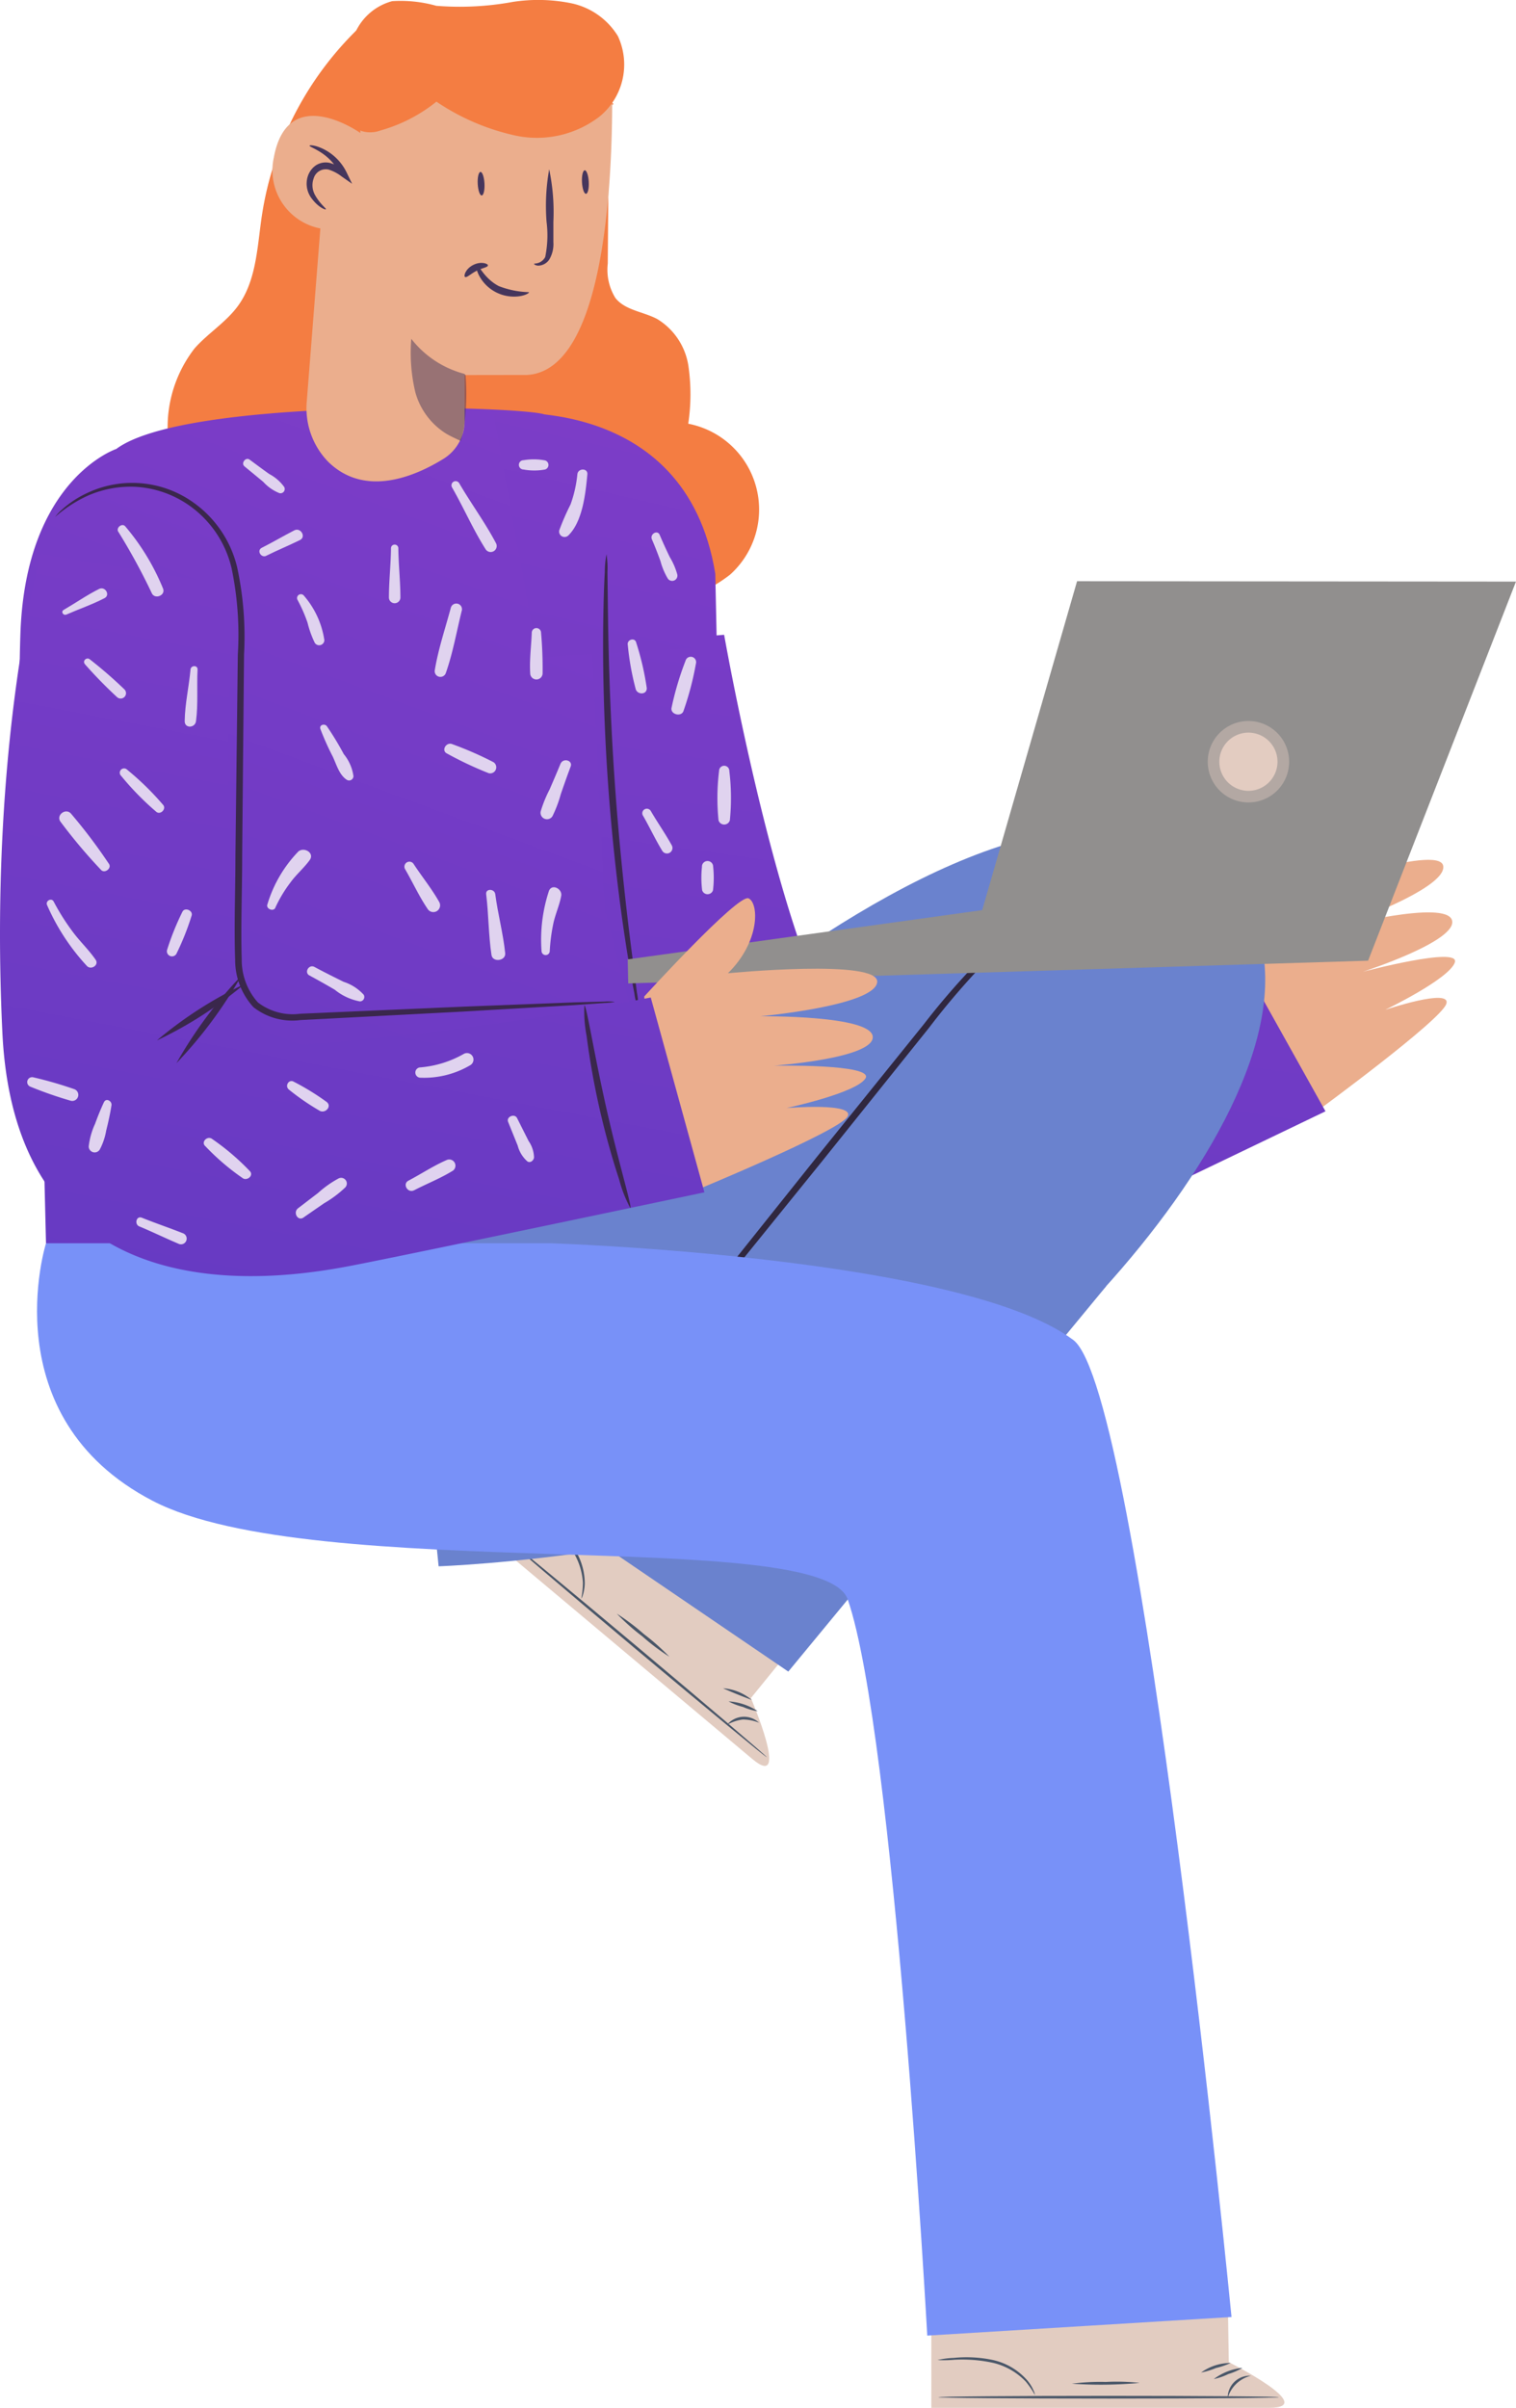 <svg xmlns="http://www.w3.org/2000/svg" xmlns:xlink="http://www.w3.org/1999/xlink" width="97.801" height="155.259" viewBox="0 0 97.801 155.259">
  <defs>
    <linearGradient id="linear-gradient" x1="0.638" y1="-0.56" x2="0.289" y2="1.771" gradientUnits="objectBoundingBox">
      <stop offset="0.112" stop-color="#7e3dc8"/>
      <stop offset="1" stop-color="#5b38c0"/>
    </linearGradient>
    <linearGradient id="linear-gradient-2" x1="0.701" y1="-0.273" x2="0.285" y2="1.459" xlink:href="#linear-gradient"/>
    <linearGradient id="linear-gradient-3" x1="0.768" y1="-0.91" x2="-0.477" y2="5.54" xlink:href="#linear-gradient"/>
    <linearGradient id="linear-gradient-4" x1="0.705" y1="-0.545" x2="0.311" y2="1.639" xlink:href="#linear-gradient"/>
  </defs>
  <g id="Group_737" data-name="Group 737" transform="translate(0 0)">
    <g id="Group_712" data-name="Group 712" transform="translate(31.846 93.478)">
      <path id="Path_8340" data-name="Path 8340" d="M512.32,284.831l4.982-5.942,14.451,12.526-2.837,3.489s2.592,6.02.1,3.935Z" transform="translate(-512.32 -278.889)" fill="#e2ccc1"/>
      <g id="Group_706" data-name="Group 706" transform="translate(0.784 5.707)">
        <path id="Path_8341" data-name="Path 8341" d="M529.8,297.7c-.03.036-3.824-3.093-8.473-6.992s-8.391-7.089-8.36-7.124,3.824,3.092,8.473,6.992S529.83,297.661,529.8,297.7Z" transform="translate(-512.965 -283.581)" fill="#495668"/>
      </g>
      <g id="Group_707" data-name="Group 707" transform="translate(15.157 16.214)">
        <path id="Path_8342" data-name="Path 8342" d="M526.662,292.869a3.811,3.811,0,0,1-.954-.279,3.975,3.975,0,0,1-.927-.356,3.756,3.756,0,0,1,1.881.635Z" transform="translate(-524.781 -292.219)" fill="#495668"/>
      </g>
      <g id="Group_708" data-name="Group 708" transform="translate(14.8 15.368)">
        <path id="Path_8343" data-name="Path 8343" d="M526.338,292.288a30.493,30.493,0,0,1-1.851-.751,3.24,3.24,0,0,1,1.851.751Z" transform="translate(-524.487 -291.523)" fill="#495668"/>
      </g>
      <g id="Group_709" data-name="Group 709" transform="translate(2.286 3.837)">
        <path id="Path_8344" data-name="Path 8344" d="M517.565,287.81a5.351,5.351,0,0,0,.106-1.035,4.267,4.267,0,0,0-.854-2.309,9.352,9.352,0,0,0-1.8-1.757,7.621,7.621,0,0,1-.819-.665,5.394,5.394,0,0,1,.892.567,8.143,8.143,0,0,1,1.866,1.752,4.123,4.123,0,0,1,.836,2.411,2.654,2.654,0,0,1-.114.774A.765.765,0,0,1,517.565,287.81Z" transform="translate(-514.199 -282.043)" fill="#495668"/>
      </g>
      <g id="Group_710" data-name="Group 710" transform="translate(15.059 17.219)">
        <path id="Path_8345" data-name="Path 8345" d="M524.7,293.564a1.413,1.413,0,0,1,2.063-.134,2.865,2.865,0,0,0-1.05-.208A2.789,2.789,0,0,0,524.7,293.564Z" transform="translate(-524.7 -293.045)" fill="#495668"/>
      </g>
      <g id="Group_711" data-name="Group 711" transform="translate(7.946 10.572)">
        <path id="Path_8346" data-name="Path 8346" d="M522.24,290.356a13.6,13.6,0,0,1-1.748-1.319,13.428,13.428,0,0,1-1.638-1.455A14.087,14.087,0,0,1,520.6,288.9,13.832,13.832,0,0,1,522.24,290.356Z" transform="translate(-518.852 -287.581)" fill="#495668"/>
      </g>
    </g>
    <path id="Path_8347" data-name="Path 8347" d="M550.867,253.01s4.3-7.9,5.029-7.748,1.393,2.531-.145,5.009c0,0,9.281-3.256,9.49-1.738s-6.785,3.928-6.785,3.928,6.93-1.782,7.347-.444-5.745,3.331-5.745,3.331,6.3-1.67,5.93-.6S561.5,257.8,561.5,257.8s4.3-1.443,3.937-.377-8.231,6.831-8.231,6.831C555.032,265.441,550.867,253.01,550.867,253.01Z" transform="translate(-472.133 -192.688)" fill="#ebae8d"/>
    <path id="Path_8348" data-name="Path 8348" d="M526.784,235.691s5.206,29.609,10.538,27.92a191.742,191.742,0,0,0,21.9-8.572l6.356,11.377s-16.651,8.016-20.845,9.959-20.233,8.885-25.59-9.156c-5.375-18.1-4.935-30.571-4.935-30.571Z" transform="translate(-480.068 -194.759)" fill="url(#linear-gradient)"/>
    <path id="Path_8349" data-name="Path 8349" d="M521.346,207.317q-.042,5.286-.083,10.573a3.472,3.472,0,0,0,.493,2.225c.634.8,1.8.877,2.7,1.357a4.289,4.289,0,0,1,2.008,3.017,12.713,12.713,0,0,1-.01,3.732,5.637,5.637,0,0,1,2.7,9.731,9.849,9.849,0,0,1-4.976,2.012,36.648,36.648,0,0,1-11.619.165,9.978,9.978,0,0,1-4.878-1.759c-2.048-1.643-2.727-4.495-2.661-7.12.123-4.984,2.449-9.71,5.6-13.576s7.1-6.986,11.011-10.072" transform="translate(-482.054 -200.899)" fill="#f47d42"/>
    <path id="Path_8350" data-name="Path 8350" d="M507.658,203.292a21.237,21.237,0,0,0-6.555,12.391c-.3,2.008-.348,4.181-1.546,5.819-.769,1.052-1.928,1.753-2.792,2.73a8.283,8.283,0,0,0-1.254,7.879,9.249,9.249,0,0,0,5.087,5.865,6.636,6.636,0,0,0,7.358-1.523,7.99,7.99,0,0,0,1.643-5.584,40.175,40.175,0,0,0-.977-5.876,38.68,38.68,0,0,1,.406-16.3,9.052,9.052,0,0,0,.417-2.914,2.667,2.667,0,0,0-1.552-2.331" transform="translate(-484.21 -201.77)" fill="#f47d42"/>
    <path id="Path_8351" data-name="Path 8351" d="M488.365,256.348l.518,21.18s16.156,11.555,41.372-1.121l-5.323-20.4L523.758,232.2s-.392-7.606-2.856-8.153-23.13-.99-27.485,2.264c0,0-5.807,1.93-6.182,11.811A94.715,94.715,0,0,0,488.365,256.348Z" transform="translate(-485.915 -197.362)" fill="url(#linear-gradient-2)"/>
    <g id="Group_721" data-name="Group 721" transform="translate(17.574 1.128)">
      <g id="Group_718" data-name="Group 718">
        <path id="Path_8352" data-name="Path 8352" d="M522.432,204.833s1.141,20.856-5.438,21.185l-4.008.006v2.952a2.874,2.874,0,0,1-1.359,2.447c-1.806,1.118-5.048,2.526-7.435.2a4.956,4.956,0,0,1-1.384-3.952l.872-11.1a3.816,3.816,0,0,1-3-4.58c.9-4.9,5.582-1.575,5.582-1.575v-4.723s.286-2.862,6.441-2.719l6.155.142S522.419,203.115,522.432,204.833Z" transform="translate(-500.587 -202.968)" fill="#ebae8d"/>
        <g id="Group_713" data-name="Group 713" transform="translate(16.883 9.791)">
          <path id="Path_8353" data-name="Path 8353" d="M515.439,211.017a13.355,13.355,0,0,1,.271,3.378c0,.449,0,.876,0,1.317a1.953,1.953,0,0,1-.269,1.128.883.883,0,0,1-.707.388c-.2-.011-.282-.1-.27-.119s.108-.01.252-.05a.789.789,0,0,0,.466-.386,6.923,6.923,0,0,0,.088-2.271A13.292,13.292,0,0,1,515.439,211.017Z" transform="translate(-514.467 -211.017)" fill="#46365c"/>
        </g>
        <g id="Group_714" data-name="Group 714" transform="translate(13.242 9.958)">
          <path id="Path_8354" data-name="Path 8354" d="M511.655,211.154c.119-.006.236.328.258.747s-.056.763-.178.77-.235-.328-.258-.747S511.535,211.161,511.655,211.154Z" transform="translate(-511.474 -211.154)" fill="#46365c"/>
        </g>
        <g id="Group_715" data-name="Group 715" transform="translate(19.968 9.852)">
          <path id="Path_8355" data-name="Path 8355" d="M517.184,211.067c.12-.007.236.327.259.747s-.057.763-.178.77-.236-.328-.259-.747S517.064,211.073,517.184,211.067Z" transform="translate(-517.003 -211.067)" fill="#46365c"/>
        </g>
        <g id="Group_716" data-name="Group 716" transform="translate(8.935 20.719)" opacity="0.5">
          <path id="Path_8356" data-name="Path 8356" d="M511.385,222.261a6.4,6.4,0,0,1-3.428-2.26,10.967,10.967,0,0,0,.259,3.438,4.576,4.576,0,0,0,2.018,2.694c.344.2.924.456.924.456.026-.082.191-.788.2-.872a15.306,15.306,0,0,0,.1-3.379" transform="translate(-507.933 -220.001)" fill="#46365c"/>
        </g>
        <g id="Group_717" data-name="Group 717" transform="translate(2.205 8.246)">
          <path id="Path_8357" data-name="Path 8357" d="M503.64,213.874c-.016.035-.488-.113-.949-.754a1.564,1.564,0,0,1-.218-1.365,1.374,1.374,0,0,1,.507-.707,1.156,1.156,0,0,1,.944-.163,2.8,2.8,0,0,1,.995.535l-.315.258a3.476,3.476,0,0,0-1.3-1.489c-.427-.272-.729-.367-.714-.422s.341-.04.842.189a3.286,3.286,0,0,1,1.555,1.546l.349.721-.664-.463a2.684,2.684,0,0,0-.848-.45.814.814,0,0,0-.971.577,1.29,1.29,0,0,0,.1,1.077C503.285,213.557,503.689,213.816,503.64,213.874Z" transform="translate(-502.4 -209.747)" fill="#46365c"/>
        </g>
      </g>
      <g id="Group_719" data-name="Group 719" transform="translate(13.154 15.939)">
        <path id="Path_8358" data-name="Path 8358" d="M514.8,217.844c.017.052-.195.193-.6.259a2.546,2.546,0,0,1-2.65-1.39c-.174-.369-.179-.624-.125-.64.113-.05.454.872,1.427,1.379A5.774,5.774,0,0,0,514.8,217.844Z" transform="translate(-511.401 -216.071)" fill="#46365c"/>
      </g>
      <g id="Group_720" data-name="Group 720" transform="translate(12.394 15.822)">
        <path id="Path_8359" data-name="Path 8359" d="M512.284,216.148c-.022.12-.379.156-.746.347s-.613.445-.725.392.018-.525.529-.781S512.321,216.033,512.284,216.148Z" transform="translate(-510.776 -215.975)" fill="#46365c"/>
      </g>
    </g>
    <path id="Path_8360" data-name="Path 8360" d="M512.319,223.987s12.38-1.533,14.3,10.313l.1,4.716-11.553.671Z" transform="translate(-480.474 -197.306)" fill="url(#linear-gradient-3)"/>
    <path id="Path_8361" data-name="Path 8361" d="M507.933,275.822s33.4-36.527,49.37-28.77-5.141,32.249-17.525,39.474c-10.833,6.322-30.058,7.005-30.058,7.005Z" transform="translate(-481.423 -192.534)" fill="#6a82ce"/>
    <path id="Path_8362" data-name="Path 8362" d="M510.216,208.531a14.694,14.694,0,0,0,5.23,2.258,6.627,6.627,0,0,0,5.41-1.252,4.333,4.333,0,0,0,1.16-5.17,4.645,4.645,0,0,0-3.008-2.117,10.745,10.745,0,0,0-3.765-.088,18.928,18.928,0,0,1-4.943.252,8.505,8.505,0,0,0-2.843-.3,3.644,3.644,0,0,0-2.571,2.551,10.743,10.743,0,0,0-.306,3.766c.029.8.169,1.759.906,2.059a1.91,1.91,0,0,0,1.223-.04,10.075,10.075,0,0,0,3.656-1.9" transform="translate(-482.155 -202.04)" fill="#f47d42"/>
    <path id="Path_8363" data-name="Path 8363" d="M543.806,252.371c-.406.27-29.1,35.6-29.1,35.6l16.106,10.963,20.5-24.84Z" transform="translate(-479.957 -191.149)" fill="#6a82ce"/>
    <g id="Group_722" data-name="Group 722" transform="translate(35.161 55.743)">
      <path id="Path_8364" data-name="Path 8364" d="M553.025,247.871c.012.051-.771.2-2.095.724a18.743,18.743,0,0,0-5.06,3.217,48.4,48.4,0,0,0-6.052,6.584l-6.885,8.589c-4.9,6.056-9.331,11.536-12.578,15.551-1.6,1.946-2.91,3.535-3.851,4.681l-1.064,1.258a2.794,2.794,0,0,1-.4.421,2.958,2.958,0,0,1,.326-.474l1-1.311,3.743-4.768c3.222-4.035,7.621-9.543,12.48-15.629,2.451-3.037,4.783-5.931,6.91-8.569a46.727,46.727,0,0,1,6.166-6.567,17.969,17.969,0,0,1,5.2-3.139,12.34,12.34,0,0,1,1.589-.463A2.844,2.844,0,0,1,553.025,247.871Z" transform="translate(-515.045 -247.867)" fill="#30273f"/>
    </g>
    <g id="Group_729" data-name="Group 729" transform="translate(60.082 147.503)">
      <path id="Path_8365" data-name="Path 8365" d="M535.533,331.06V323.3l19.12.313.069,4.5s5.854,2.947,2.609,2.947Z" transform="translate(-535.533 -323.304)" fill="#e2ccc1"/>
      <g id="Group_723" data-name="Group 723" transform="translate(0.45 6.983)">
        <path id="Path_8366" data-name="Path 8366" d="M557.872,329.133c0,.049-4.919.086-10.984.086s-10.985-.038-10.985-.086,4.917-.088,10.985-.088S557.872,329.084,557.872,329.133Z" transform="translate(-535.903 -329.045)" fill="#495668"/>
      </g>
      <g id="Group_724" data-name="Group 724" transform="translate(18.223 5.163)">
        <path id="Path_8367" data-name="Path 8367" d="M552.365,327.561a3.98,3.98,0,0,1-.91.4,4.054,4.054,0,0,1-.94.325,3.7,3.7,0,0,1,1.85-.723Z" transform="translate(-550.514 -327.549)" fill="#495668"/>
      </g>
      <g id="Group_725" data-name="Group 725" transform="translate(17.404 4.844)">
        <path id="Path_8368" data-name="Path 8368" d="M551.745,327.305a4.961,4.961,0,0,1-.946.324,4.8,4.8,0,0,1-.956.292,3.226,3.226,0,0,1,1.9-.615Z" transform="translate(-549.841 -327.286)" fill="#495668"/>
      </g>
      <g id="Group_726" data-name="Group 726" transform="translate(0.399 4.496)">
        <path id="Path_8369" data-name="Path 8369" d="M542.146,329.433a5.537,5.537,0,0,0-.585-.859,4.267,4.267,0,0,0-2.137-1.221,9.363,9.363,0,0,0-2.507-.191,7.3,7.3,0,0,1-1.056.016,5.417,5.417,0,0,1,1.049-.139,8.2,8.2,0,0,1,2.556.143,4.129,4.129,0,0,1,2.19,1.31,2.631,2.631,0,0,1,.409.667A.82.82,0,0,1,542.146,329.433Z" transform="translate(-535.861 -327)" fill="#495668"/>
      </g>
      <g id="Group_727" data-name="Group 727" transform="translate(19.1 5.661)">
        <path id="Path_8370" data-name="Path 8370" d="M551.256,329.411a1.415,1.415,0,0,1,1.495-1.428,2.081,2.081,0,0,0-1.495,1.428Z" transform="translate(-551.235 -327.958)" fill="#495668"/>
      </g>
      <g id="Group_728" data-name="Group 728" transform="translate(9.066 6.082)">
        <path id="Path_8371" data-name="Path 8371" d="M547.361,328.37a27.368,27.368,0,0,1-4.375.051,13.977,13.977,0,0,1,2.188-.113A13.6,13.6,0,0,1,547.361,328.37Z" transform="translate(-542.986 -328.304)" fill="#495668"/>
      </g>
    </g>
    <path id="Path_8372" data-name="Path 8372" d="M488.682,267.945s-3.535,11.187,6.876,16.606,43.207,1.612,44.847,6.362c2.989,8.657,5.129,47.467,5.129,47.467l19.628-1.2s-5.834-59.729-10.209-63c-7.208-5.389-33.735-6.236-33.735-6.236Z" transform="translate(-485.714 -187.779)" fill="#7891f8"/>
    <g id="Group_730" data-name="Group 730" transform="translate(38.907 35.737)">
      <path id="Path_8373" data-name="Path 8373" d="M520.408,260.836a6.011,6.011,0,0,1-.27-1.132c-.147-.732-.335-1.8-.54-3.121-.411-2.643-.866-6.314-1.154-10.388s-.347-7.774-.308-10.449c.02-1.338.054-2.419.1-3.166a6.135,6.135,0,0,1,.109-1.159,5.857,5.857,0,0,1,.061,1.163c.011.831.024,1.891.04,3.163.04,2.669.151,6.356.435,10.418s.692,7.728,1.024,10.376c.162,1.26.3,2.312.4,3.137A5.76,5.76,0,0,1,520.408,260.836Z" transform="translate(-518.125 -231.42)" fill="#3a274c"/>
    </g>
    <g id="Group_732" data-name="Group 732" transform="translate(40.493 37.478)">
      <path id="Path_8374" data-name="Path 8374" d="M519.464,258.786l-.034-1.551L542.3,254.06l6.12-21.208,28.315.023-9.54,24.445Z" transform="translate(-519.429 -232.852)" fill="#918f8e"/>
      <g id="Group_731" data-name="Group 731" transform="translate(37.42 9.012)">
        <path id="Path_8375" data-name="Path 8375" d="M554.56,242.712a1.876,1.876,0,1,1-1.916-1.834A1.875,1.875,0,0,1,554.56,242.712Z" transform="translate(-550.059 -240.127)" fill="#e2ccc1"/>
        <path id="Path_8376" data-name="Path 8376" d="M555.444,242.829a2.626,2.626,0,1,1-2.683-2.568A2.626,2.626,0,0,1,555.444,242.829Z" transform="translate(-550.192 -240.26)" fill="#e2ccc1" opacity="0.41"/>
      </g>
    </g>
    <path id="Path_8377" data-name="Path 8377" d="M520.308,255.992s6.059-6.645,6.731-6.328.748,2.792-1.334,4.83c0,0,9.788-.951,9.631.573s-7.527,2.2-7.527,2.2,7.155-.079,7.241,1.32-6.373,1.865-6.373,1.865,6.511-.122,5.9.826-5.084,1.906-5.084,1.906,4.524-.376,3.914.572-9.624,4.672-9.624,4.672C521.389,269.057,520.308,255.992,520.308,255.992Z" transform="translate(-478.746 -191.738)" fill="#ebae8d"/>
    <path id="Path_8378" data-name="Path 8378" d="M501.227,233.478s-2,30,3.581,29.626a192.026,192.026,0,0,0,23.313-3.1l3.462,12.563s-18.083,3.816-22.619,4.7-21.767,3.8-22.671-14.991c-.907-18.86,2.491-30.868,2.491-30.868Z" transform="translate(-486.139 -195.685)" fill="url(#linear-gradient-4)"/>
    <g id="Group_733" data-name="Group 733" transform="translate(3.556 31.14)">
      <path id="Path_8379" data-name="Path 8379" d="M525.174,261.1a3.715,3.715,0,0,1-.673.075c-.483.035-1.126.079-1.935.136-1.726.1-4.148.24-7.122.414l-10.568.552a4.059,4.059,0,0,1-3.017-.831,4.487,4.487,0,0,1-1.182-3.045c-.075-2.2.016-4.419.018-6.724.055-4.594.107-8.97.154-12.956a21,21,0,0,0-.4-5.571,6.857,6.857,0,0,0-2.581-3.945,6.679,6.679,0,0,0-3.693-1.317,6.92,6.92,0,0,0-2.946.549,8.46,8.46,0,0,0-2.169,1.4,3.081,3.081,0,0,1,.466-.494,6.472,6.472,0,0,1,1.635-1.066,6.792,6.792,0,0,1,6.89.674,7.162,7.162,0,0,1,2.749,4.1,21.218,21.218,0,0,1,.45,5.667c-.037,3.987-.078,8.363-.12,12.957,0,2.289-.095,4.559-.029,6.688a4.106,4.106,0,0,0,1.039,2.771,3.68,3.68,0,0,0,2.723.735l10.566-.46,7.127-.275,1.94-.052A3.687,3.687,0,0,1,525.174,261.1Z" transform="translate(-489.063 -227.641)" fill="#3a274c"/>
    </g>
    <g id="Group_734" data-name="Group 734" transform="translate(37.679 64.835)">
      <path id="Path_8380" data-name="Path 8380" d="M520.1,268.4a8.256,8.256,0,0,1-.719-1.836c-.382-1.154-.857-2.77-1.269-4.581s-.677-3.474-.832-4.681a8.353,8.353,0,0,1-.143-1.966c.135-.018.592,2.948,1.4,6.55S520.231,268.363,520.1,268.4Z" transform="translate(-517.116 -255.342)" fill="#3a274c"/>
    </g>
    <g id="Group_735" data-name="Group 735" transform="translate(10.119 63.451)">
      <path id="Path_8381" data-name="Path 8381" d="M500.095,254.214a25.741,25.741,0,0,1-5.634,3.627,25.82,25.82,0,0,1,5.634-3.627Z" transform="translate(-494.458 -254.204)" fill="#3a274c"/>
    </g>
    <g id="Group_736" data-name="Group 736" transform="translate(11.377 62.916)">
      <path id="Path_8382" data-name="Path 8382" d="M499.687,253.768A28.392,28.392,0,0,1,495.5,259.4a28.293,28.293,0,0,1,4.187-5.636Z" transform="translate(-495.493 -253.764)" fill="#3a274c"/>
    </g>
    <path id="Path_8383" data-name="Path 8383" d="M510.245,234.269c-.354,1.332-.817,2.683-1.041,4.043a.369.369,0,0,0,.71.2c.457-1.3.7-2.708,1.034-4.046a.365.365,0,0,0-.7-.193Z" transform="translate(-481.15 -195.123)" fill="#e0d3ef"/>
    <path id="Path_8384" data-name="Path 8384" d="M503.134,240.732a17.169,17.169,0,0,0,.792,1.769c.247.518.422,1.2.921,1.514a.281.281,0,0,0,.42-.241,2.86,2.86,0,0,0-.624-1.421,19.088,19.088,0,0,0-1.091-1.8c-.142-.193-.507-.088-.417.175Z" transform="translate(-482.465 -193.727)" fill="#e0d3ef"/>
    <path id="Path_8385" data-name="Path 8385" d="M501.922,233.9a9.6,9.6,0,0,1,.652,1.485,6.5,6.5,0,0,0,.463,1.288.335.335,0,0,0,.62-.168,5.641,5.641,0,0,0-1.308-2.857.249.249,0,0,0-.428.252Z" transform="translate(-482.732 -195.226)" fill="#e0d3ef"/>
    <path id="Path_8386" data-name="Path 8386" d="M506.9,231.132c-.01,1.069-.134,2.136-.134,3.208a.371.371,0,0,0,.741,0c0-1.072-.123-2.138-.134-3.208a.237.237,0,0,0-.473,0Z" transform="translate(-481.676 -195.795)" fill="#e0d3ef"/>
    <path id="Path_8387" data-name="Path 8387" d="M514.362,235.633c-.032.86-.154,1.755-.1,2.613a.4.4,0,0,0,.8,0,26.064,26.064,0,0,0-.1-2.613.3.3,0,0,0-.6,0Z" transform="translate(-480.057 -194.834)" fill="#e0d3ef"/>
    <path id="Path_8388" data-name="Path 8388" d="M509.884,242.1a23.13,23.13,0,0,0,2.685,1.265.392.392,0,0,0,.3-.714,22.418,22.418,0,0,0-2.634-1.152c-.405-.185-.759.415-.352.6Z" transform="translate(-481.04 -193.509)" fill="#e0d3ef"/>
    <path id="Path_8389" data-name="Path 8389" d="M516.093,242.57c-.225.555-.462,1.1-.7,1.652a8.118,8.118,0,0,0-.574,1.41.416.416,0,0,0,.756.319,7.9,7.9,0,0,0,.539-1.424c.206-.595.412-1.187.635-1.776.157-.414-.493-.578-.653-.18Z" transform="translate(-479.936 -193.319)" fill="#e0d3ef"/>
    <path id="Path_8390" data-name="Path 8390" d="M507.633,248.2c.488.838.9,1.748,1.445,2.551a.436.436,0,0,0,.753-.44c-.476-.847-1.108-1.623-1.642-2.436a.322.322,0,0,0-.556.326Z" transform="translate(-481.499 -192.155)" fill="#e0d3ef"/>
    <path id="Path_8391" data-name="Path 8391" d="M515.39,253.2a11.736,11.736,0,0,1,.228-1.77c.128-.612.4-1.19.511-1.8.085-.448-.584-.808-.787-.332a10.045,10.045,0,0,0-.48,3.9.265.265,0,0,0,.529,0Z" transform="translate(-479.925 -191.862)" fill="#e0d3ef"/>
    <path id="Path_8392" data-name="Path 8392" d="M511.924,249.493c.161,1.3.147,2.621.343,3.919.076.5.938.383.884-.12-.133-1.277-.473-2.526-.64-3.8-.049-.369-.634-.377-.587,0Z" transform="translate(-480.56 -191.833)" fill="#e0d3ef"/>
    <path id="Path_8393" data-name="Path 8393" d="M502.584,253.857c.55.3,1.09.6,1.629.918a3.6,3.6,0,0,0,1.621.752.286.286,0,0,0,.246-.428,3,3,0,0,0-1.3-.836c-.63-.311-1.257-.624-1.876-.957-.364-.195-.686.356-.324.551Z" transform="translate(-482.615 -190.956)" fill="#e0d3ef"/>
    <path id="Path_8394" data-name="Path 8394" d="M500.838,250.816a8.554,8.554,0,0,1,.973-1.62c.375-.518.87-.929,1.242-1.444.331-.459-.35-.862-.726-.56a8.373,8.373,0,0,0-2,3.406c-.123.294.391.511.516.218Z" transform="translate(-483.074 -192.293)" fill="#e0d3ef"/>
    <path id="Path_8395" data-name="Path 8395" d="M492.573,243.247a18.187,18.187,0,0,0,2.29,2.339c.258.185.628-.182.44-.442a18.18,18.18,0,0,0-2.339-2.289.277.277,0,0,0-.392.392Z" transform="translate(-484.764 -193.226)" fill="#e0d3ef"/>
    <path id="Path_8396" data-name="Path 8396" d="M496.31,237.574c-.1,1.106-.36,2.211-.375,3.326-.006.484.671.451.73,0,.144-1.1.044-2.224.1-3.326.015-.3-.431-.288-.456,0Z" transform="translate(-484.02 -194.399)" fill="#e0d3ef"/>
    <path id="Path_8397" data-name="Path 8397" d="M490.664,237.327a28.877,28.877,0,0,0,2.051,2.1.345.345,0,0,0,.488-.488,28.593,28.593,0,0,0-2.225-1.932c-.214-.186-.517.107-.314.315Z" transform="translate(-485.175 -194.486)" fill="#e0d3ef"/>
    <path id="Path_8398" data-name="Path 8398" d="M489.709,234.919c.811-.356,1.665-.647,2.453-1.055.4-.2.047-.793-.349-.595-.787.394-1.519.907-2.281,1.349-.2.116-.024.388.176.3Z" transform="translate(-485.424 -195.292)" fill="#e0d3ef"/>
    <path id="Path_8399" data-name="Path 8399" d="M492.426,230.313a39.972,39.972,0,0,1,2.164,3.973c.21.393.873.123.724-.3a14.834,14.834,0,0,0-2.435-4.018c-.2-.258-.637.082-.453.349Z" transform="translate(-484.789 -196.018)" fill="#e0d3ef"/>
    <path id="Path_8400" data-name="Path 8400" d="M499.117,226.845c.405.333.811.667,1.214,1a2.821,2.821,0,0,0,1.044.729.274.274,0,0,0,.307-.4,2.791,2.791,0,0,0-.962-.833c-.427-.3-.847-.619-1.271-.929-.251-.184-.569.234-.331.431Z" transform="translate(-483.349 -196.776)" fill="#e0d3ef"/>
    <path id="Path_8401" data-name="Path 8401" d="M500.343,231.8c.715-.356,1.454-.66,2.17-1.012.418-.2.051-.838-.365-.625-.708.363-1.392.77-2.1,1.125-.342.172-.041.682.3.512Z" transform="translate(-483.163 -195.965)" fill="#e0d3ef"/>
    <path id="Path_8402" data-name="Path 8402" d="M510.12,227.948c.746,1.3,1.357,2.711,2.159,3.976a.388.388,0,0,0,.67-.392c-.7-1.326-1.611-2.558-2.366-3.855a.268.268,0,0,0-.463.27Z" transform="translate(-480.959 -196.521)" fill="#e0d3ef"/>
    <path id="Path_8403" data-name="Path 8403" d="M516.97,227.241a7.988,7.988,0,0,1-.44,1.941,16,16,0,0,0-.727,1.664.351.351,0,0,0,.581.339c.927-.9,1.118-2.725,1.231-3.945.039-.414-.607-.41-.645,0Z" transform="translate(-479.723 -196.654)" fill="#e0d3ef"/>
    <path id="Path_8404" data-name="Path 8404" d="M513.957,227.048a3.9,3.9,0,0,0,1.387,0,.306.306,0,0,0,0-.588,3.93,3.93,0,0,0-1.387-.013.3.3,0,0,0,0,.6Z" transform="translate(-480.183 -196.773)" fill="#e0d3ef"/>
    <path id="Path_8405" data-name="Path 8405" d="M520.719,230.711c.2.462.379.927.552,1.4a4.419,4.419,0,0,0,.47,1.123.339.339,0,0,0,.615-.26,4.393,4.393,0,0,0-.482-1.117c-.23-.474-.448-.951-.654-1.437-.146-.344-.647-.047-.5.293Z" transform="translate(-478.663 -195.933)" fill="#e0d3ef"/>
    <path id="Path_8406" data-name="Path 8406" d="M522.661,237.108a19.3,19.3,0,0,0-.909,3.062c-.052.4.606.57.765.207a19.312,19.312,0,0,0,.813-3.084.347.347,0,0,0-.669-.185Z" transform="translate(-478.434 -194.505)" fill="#e0d3ef"/>
    <path id="Path_8407" data-name="Path 8407" d="M519.436,236.294a17.366,17.366,0,0,0,.518,2.871c.139.355.723.338.706-.095a17.794,17.794,0,0,0-.68-2.925c-.076-.358-.617-.206-.544.15Z" transform="translate(-478.936 -194.705)" fill="#e0d3ef"/>
    <path id="Path_8408" data-name="Path 8408" d="M520.245,245.35c.434.751.8,1.546,1.254,2.286a.354.354,0,0,0,.611-.356c-.417-.759-.923-1.475-1.359-2.226a.293.293,0,0,0-.506.3Z" transform="translate(-478.768 -192.764)" fill="#e0d3ef"/>
    <path id="Path_8409" data-name="Path 8409" d="M524.3,242.961a14.423,14.423,0,0,0-.035,3.188.381.381,0,0,0,.731,0,14.423,14.423,0,0,0-.035-3.188.33.33,0,0,0-.66,0Z" transform="translate(-477.911 -193.255)" fill="#e0d3ef"/>
    <path id="Path_8410" data-name="Path 8410" d="M523.377,248.043a6.627,6.627,0,0,0,.01,1.522.367.367,0,0,0,.7,0,6.638,6.638,0,0,0,.01-1.522.362.362,0,0,0-.724,0Z" transform="translate(-478.09 -192.162)" fill="#e0d3ef"/>
    <path id="Path_8411" data-name="Path 8411" d="M497.053,262.9a15.184,15.184,0,0,0,2.435,2.076c.266.142.667-.168.452-.452a15.5,15.5,0,0,0-2.432-2.08c-.315-.266-.772.187-.456.456Z" transform="translate(-483.801 -188.988)" fill="#e0d3ef"/>
    <path id="Path_8412" data-name="Path 8412" d="M493.57,267.16c.842.352,1.663.751,2.5,1.106a.369.369,0,1,0,.286-.676c-.873-.345-1.763-.646-2.632-.995-.354-.142-.5.423-.157.566Z" transform="translate(-484.574 -188.077)" fill="#e0d3ef"/>
    <path id="Path_8413" data-name="Path 8413" d="M502.324,267.034l1.326-.916a7.117,7.117,0,0,0,1.371-1.025.367.367,0,0,0-.443-.573,6.783,6.783,0,0,0-1.317.934l-1.286.983c-.344.264-.026.855.349.6Z" transform="translate(-482.745 -188.529)" fill="#e0d3ef"/>
    <path id="Path_8414" data-name="Path 8414" d="M501.5,259.912a15.535,15.535,0,0,0,1.986,1.362c.352.167.777-.286.442-.572a16.1,16.1,0,0,0-2.126-1.309c-.333-.2-.617.3-.3.518Z" transform="translate(-482.844 -189.64)" fill="#e0d3ef"/>
    <path id="Path_8415" data-name="Path 8415" d="M508.5,259.452a5.859,5.859,0,0,0,3.227-.817.42.42,0,0,0-.422-.725,6.807,6.807,0,0,1-2.805.876.333.333,0,0,0,0,.667Z" transform="translate(-481.372 -189.961)" fill="#e0d3ef"/>
    <path id="Path_8416" data-name="Path 8416" d="M508.2,265.491c.825-.427,1.726-.779,2.512-1.271a.4.4,0,0,0-.4-.684c-.851.366-1.653.9-2.477,1.334-.41.215-.047.833.364.62Z" transform="translate(-481.483 -188.742)" fill="#e0d3ef"/>
    <path id="Path_8417" data-name="Path 8417" d="M513.092,261.583q.308.764.618,1.528a2.04,2.04,0,0,0,.615,1.011c.191.146.424-.057.438-.251a1.949,1.949,0,0,0-.35-1.056l-.742-1.476c-.159-.319-.713-.09-.579.243Z" transform="translate(-480.312 -189.242)" fill="#e0d3ef"/>
    <path id="Path_8418" data-name="Path 8418" d="M491.828,260.489c-.213.46-.4.917-.572,1.394a4.707,4.707,0,0,0-.412,1.472.385.385,0,0,0,.713.192,4.038,4.038,0,0,0,.414-1.221c.137-.543.254-1.079.342-1.632.044-.271-.348-.5-.484-.2Z" transform="translate(-485.121 -189.423)" fill="#e0d3ef"/>
    <path id="Path_8419" data-name="Path 8419" d="M487.809,259.765a25.73,25.73,0,0,0,2.593.9.391.391,0,0,0,.207-.753,25.319,25.319,0,0,0-2.631-.76.317.317,0,0,0-.169.611Z" transform="translate(-485.825 -189.685)" fill="#e0d3ef"/>
    <path id="Path_8420" data-name="Path 8420" d="M495.986,250.413a16.96,16.96,0,0,0-.985,2.452.329.329,0,0,0,.6.252,16.809,16.809,0,0,0,.98-2.453c.128-.344-.449-.589-.594-.251Z" transform="translate(-484.224 -191.608)" fill="#e0d3ef"/>
    <path id="Path_8421" data-name="Path 8421" d="M488.648,250.1a14.009,14.009,0,0,0,2.576,3.923c.281.254.782-.082.546-.421-.412-.6-.943-1.109-1.387-1.683a14.407,14.407,0,0,1-1.317-2.064c-.146-.276-.563-.032-.418.246Z" transform="translate(-485.603 -191.721)" fill="#e0d3ef"/>
    <path id="Path_8422" data-name="Path 8422" d="M492.476,248.42a34.32,34.32,0,0,0-2.452-3.242c-.338-.347-.944.106-.676.521a34.4,34.4,0,0,0,2.619,3.115c.234.282.734-.1.51-.394Z" transform="translate(-485.459 -192.733)" fill="#e0d3ef"/>
  </g>
</svg>
